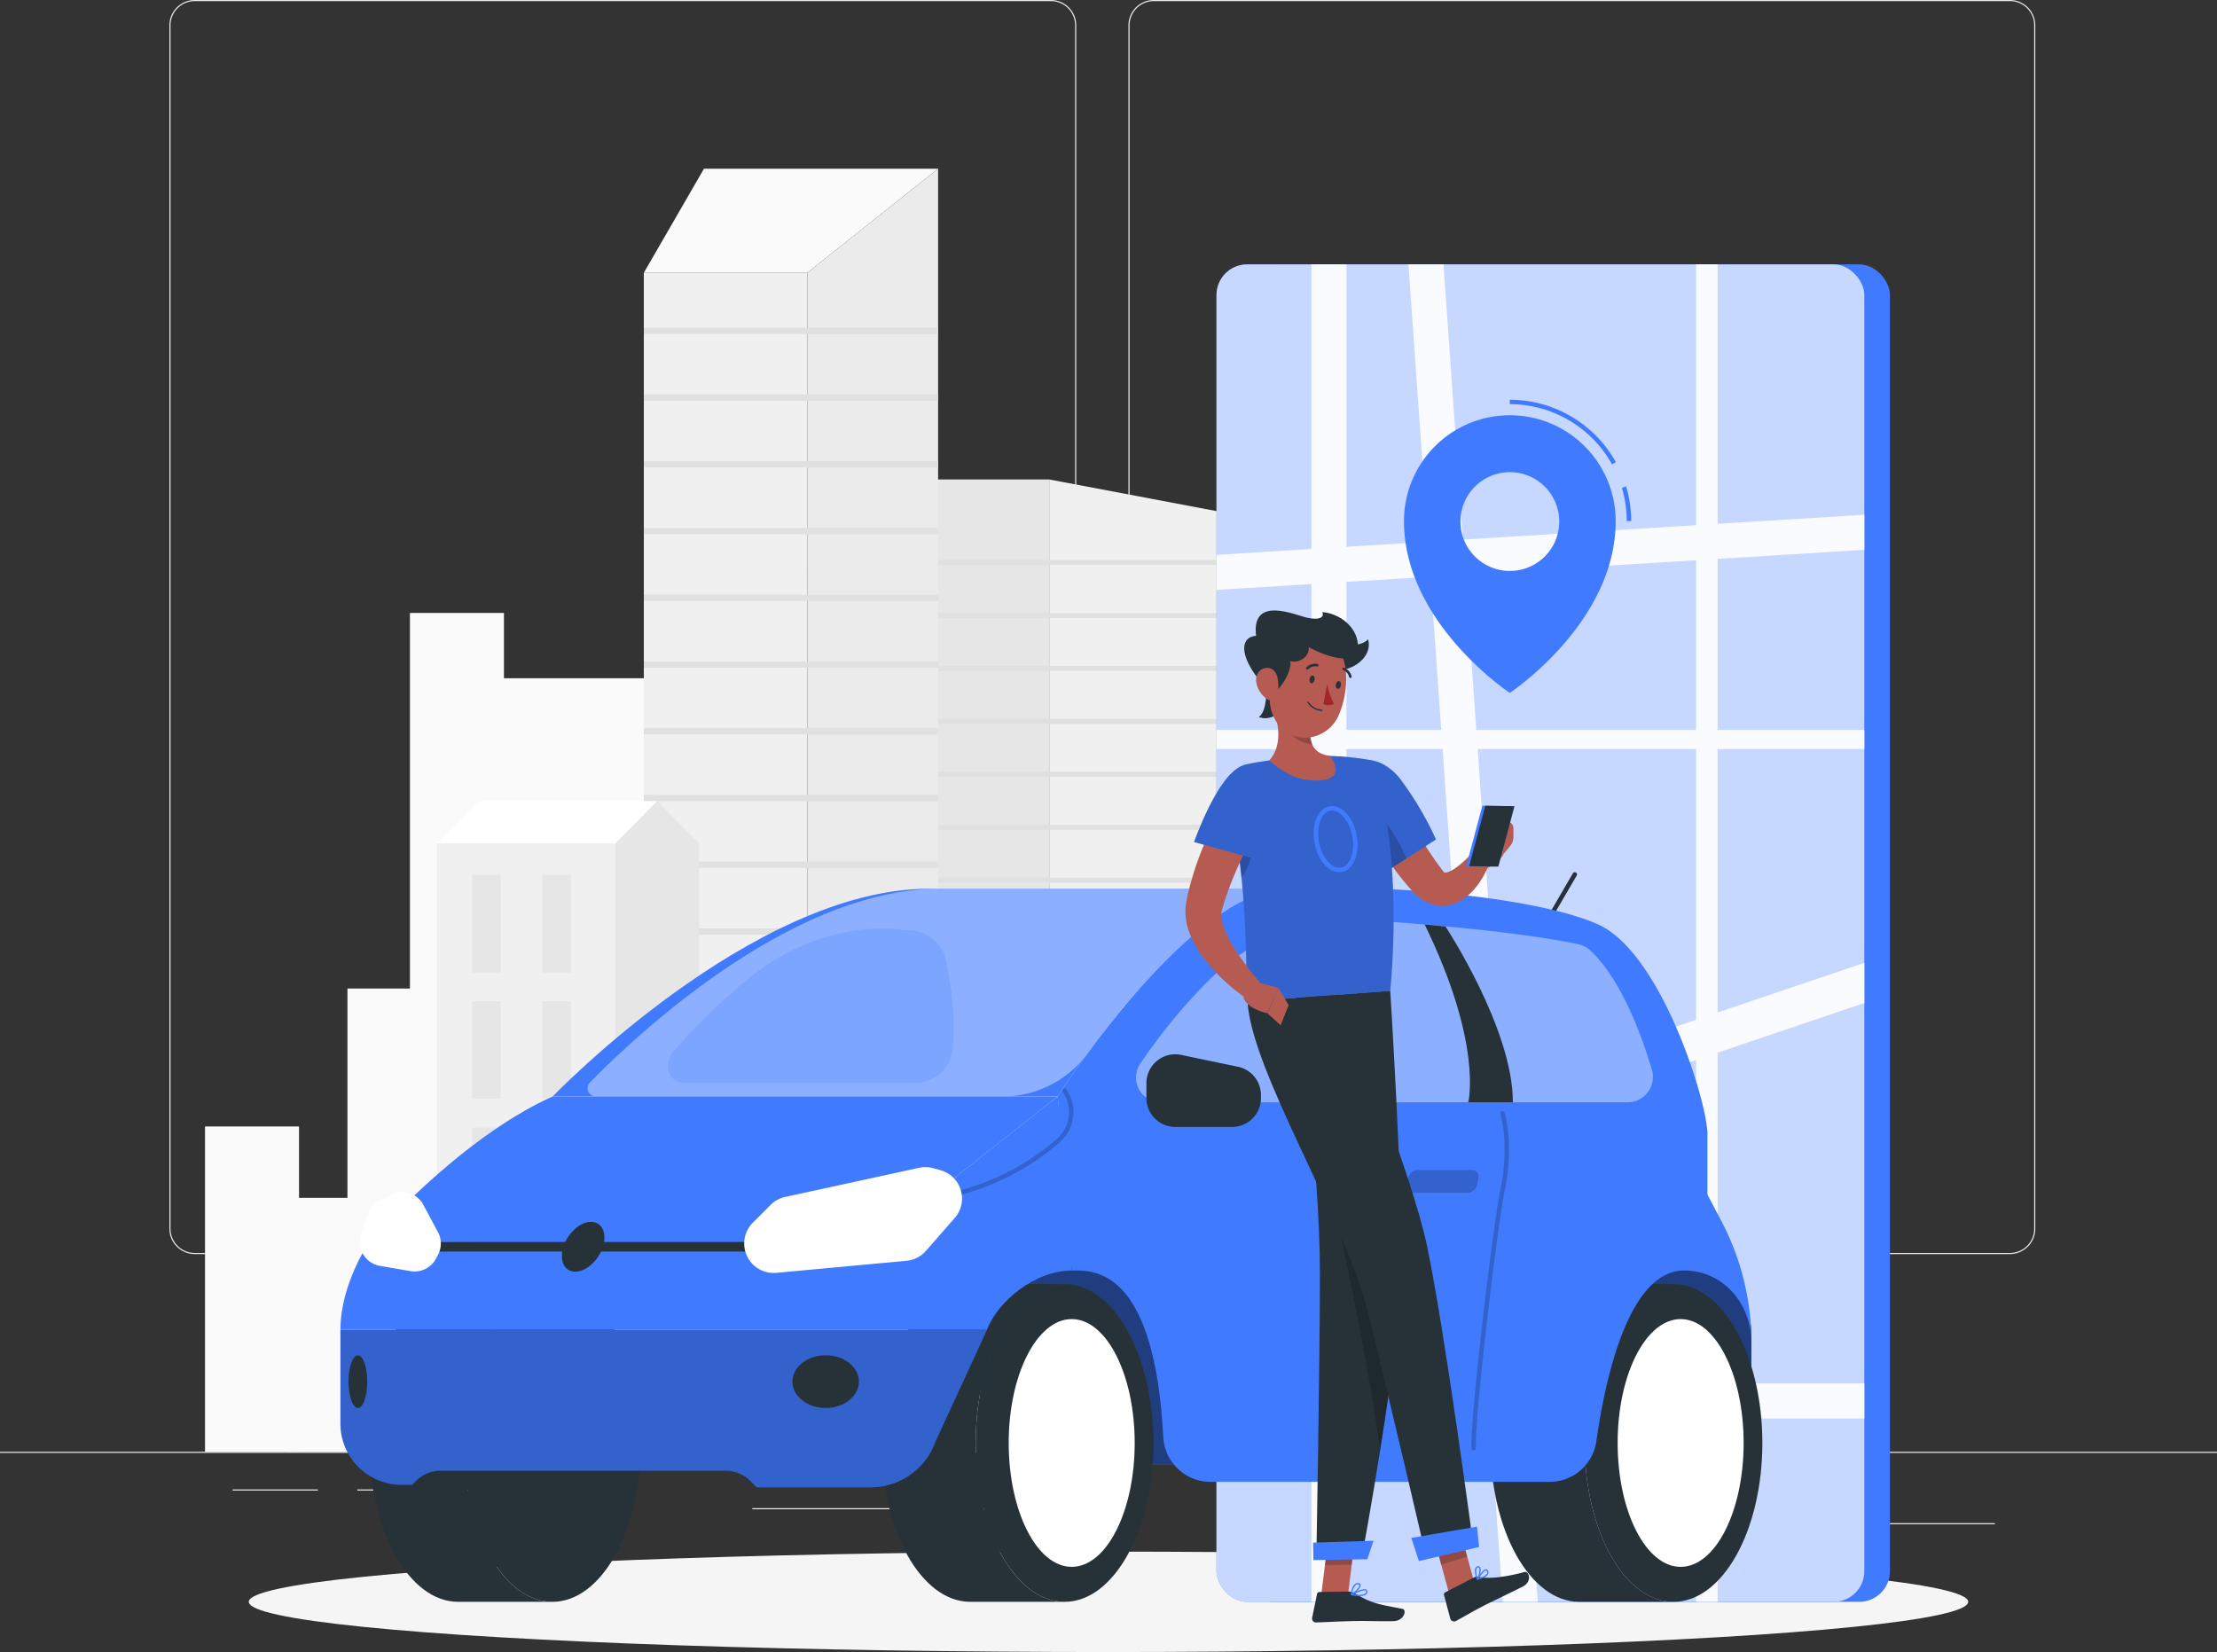 <svg xmlns="http://www.w3.org/2000/svg" width="671.618" height="500.5" viewBox="0 0 671.618 500.5"><rect x="0" y="0" width="671.618" height="500.5" fill="#333333" stroke="none"/><defs><style>.a{fill:#ebebeb;}.b{fill:#fafafa;}.c{fill:#f0f0f0;}.d{fill:#f5f5f5;}.e,.g{fill:#e0e0e0;}.e,.l{opacity:0.5;}.f{fill:#e6e6e6;}.h,.j,.o{fill:#fff;}.i,.p{fill:#407bff;}.j{opacity:0.7;}.k{opacity:0.9;}.m{fill:#263238;}.n,.p,.r{opacity:0.2;}.o{opacity:0.4;}.q{fill:#b55b52;}.s{fill:#a02724;}</style></defs><g transform="translate(640 -142.953)"><g transform="translate(-640 142.953)"><rect class="a" width="671.618" height="0.335" transform="translate(0 439.835)"/><path class="a" d="M305.251,434.883H45.875a7.676,7.676,0,0,1-7.668-7.667V62.619a7.676,7.676,0,0,1,7.668-7.666h259.38a7.675,7.675,0,0,1,7.666,7.666v364.6a7.676,7.676,0,0,1-7.67,7.668ZM45.875,55.293a7.338,7.338,0,0,0-7.331,7.33V427.215a7.339,7.339,0,0,0,7.331,7.331h259.38a7.338,7.338,0,0,0,7.329-7.331V62.619a7.338,7.338,0,0,0-7.33-7.33Z" transform="translate(13.114 -54.953)"/><path class="a" d="M521.547,434.883H262.167a7.675,7.675,0,0,1-7.666-7.667V62.619a7.674,7.674,0,0,1,7.666-7.666h259.38a7.675,7.675,0,0,1,7.669,7.666v364.6a7.676,7.676,0,0,1-7.669,7.668ZM262.171,55.293a7.338,7.338,0,0,0-7.33,7.33V427.215a7.338,7.338,0,0,0,7.33,7.331h259.38a7.34,7.34,0,0,0,7.332-7.331V62.619a7.34,7.34,0,0,0-7.332-7.33Z" transform="translate(87.354 -54.953)"/><g transform="translate(70.465 448.983)"><rect class="a" width="34.921" height="0.335" transform="translate(498.938 12.474)"/><rect class="a" width="60.481" height="0.335" transform="translate(347.281 16.119)"/><rect class="a" width="81.658" height="0.335" transform="translate(415.935)"/><rect class="a" width="25.836" height="0.335" transform="translate(0 2.256)"/><rect class="a" width="74.27" height="0.335" transform="translate(37.796 2.256)"/><rect class="a" width="100.027" height="0.335" transform="translate(157.437 7.929)"/></g><g transform="translate(62.109 51.106)"><g transform="translate(0 134.596)"><rect class="b" width="28.479" height="98.56" transform="translate(0 155.574)"/><rect class="b" width="28.479" height="76.94" transform="translate(24.939 177.194)"/><rect class="b" width="28.479" height="140.346" transform="translate(43.149 113.788)"/><rect class="b" width="28.479" height="254.134" transform="translate(62.076)"/><rect class="b" width="76.421" height="234.352" transform="translate(84.574 19.781)"/></g><g transform="translate(387.167 214.795)"><rect class="b" width="32.538" height="67.457" transform="translate(103.461 173.935) rotate(180)"/><rect class="b" width="32.538" height="52.66" transform="translate(74.967 173.934) rotate(180)"/><rect class="b" width="32.538" height="96.055" transform="translate(54.161 173.935) rotate(180)"/><rect class="b" width="32.538" height="173.934" transform="translate(32.538 173.934) rotate(180)"/></g><g transform="translate(70.261)"><g transform="translate(234.557 176.25)"><rect class="c" width="99.845" height="212.48"/><g transform="translate(18.195 8.905)"><rect class="d" width="4.754" height="25.858" transform="translate(67.387)"/><rect class="d" width="4.754" height="25.858" transform="translate(67.387 40.436)"/><rect class="d" width="4.754" height="25.858" transform="translate(67.387 80.872)"/><rect class="d" width="4.754" height="25.858" transform="translate(67.387 121.307)"/><rect class="d" width="4.754" height="25.858" transform="translate(67.387 161.743)"/><rect class="d" width="4.754" height="25.858" transform="translate(50.54)"/><rect class="d" width="4.754" height="25.858" transform="translate(50.54 40.436)"/><rect class="d" width="4.754" height="25.858" transform="translate(50.54 80.872)"/><rect class="d" width="4.754" height="25.858" transform="translate(50.54 121.307)"/><rect class="d" width="4.754" height="25.858" transform="translate(50.54 161.743)"/><rect class="d" width="4.754" height="25.858" transform="translate(33.694)"/><rect class="d" width="4.754" height="25.858" transform="translate(33.694 40.436)"/><rect class="d" width="4.754" height="25.858" transform="translate(33.694 80.872)"/><rect class="d" width="4.754" height="25.858" transform="translate(33.694 121.307)"/><rect class="d" width="4.754" height="25.858" transform="translate(33.694 161.743)"/><rect class="d" width="4.754" height="25.858" transform="translate(16.846)"/><rect class="d" width="4.754" height="25.858" transform="translate(16.846 40.436)"/><rect class="d" width="4.754" height="25.858" transform="translate(16.846 80.872)"/><rect class="d" width="4.754" height="25.858" transform="translate(16.846 121.307)"/><rect class="d" width="4.754" height="25.858" transform="translate(16.846 161.743)"/><rect class="d" width="4.754" height="25.858"/><rect class="d" width="4.754" height="25.858" transform="translate(0 40.436)"/><rect class="d" width="4.754" height="25.858" transform="translate(0 80.872)"/><rect class="d" width="4.754" height="25.858" transform="translate(0 121.307)"/><rect class="d" width="4.754" height="25.858" transform="translate(0 161.743)"/></g><path class="e" d="M273.168,224.213H293.74l8.945,212.48H273.168Z" transform="translate(-273.168 -224.213)"/></g><g transform="translate(138.107 94.148)"><path class="c" d="M236.628,163.09l59.211,11.2V457.672H236.628Z" transform="translate(-189.258 -163.09)"/><rect class="f" width="47.369" height="294.582"/><rect class="g" width="106.581" height="1.509" transform="translate(106.581 25.917) rotate(180)"/><rect class="g" width="106.581" height="1.509" transform="translate(106.581 41.957) rotate(180)"/><rect class="g" width="106.581" height="1.509" transform="translate(106.581 57.997) rotate(180)"/><rect class="g" width="106.581" height="1.509" transform="translate(106.581 74.037) rotate(180)"/><rect class="g" width="106.581" height="1.509" transform="translate(106.581 90.077) rotate(180)"/><rect class="g" width="106.581" height="1.509" transform="translate(106.581 106.116) rotate(180)"/><rect class="g" width="106.581" height="1.509" transform="translate(106.581 122.157) rotate(180)"/><rect class="g" width="106.581" height="1.509" transform="translate(106.581 138.196) rotate(180)"/><rect class="g" width="106.581" height="1.509" transform="translate(106.581 154.237) rotate(180)"/><rect class="g" width="106.581" height="1.509" transform="translate(106.581 170.276) rotate(180)"/><rect class="g" width="106.581" height="1.509" transform="translate(106.581 186.316) rotate(180)"/><rect class="g" width="106.581" height="1.509" transform="translate(106.581 202.356) rotate(180)"/><rect class="g" width="106.581" height="1.509" transform="translate(106.581 218.395) rotate(180)"/><rect class="g" width="106.581" height="1.509" transform="translate(106.581 234.436) rotate(180)"/><rect class="g" width="106.581" height="1.509" transform="translate(106.581 250.475) rotate(180)"/><rect class="g" width="106.581" height="1.509" transform="translate(106.581 266.516) rotate(180)"/><rect class="g" width="106.581" height="1.509" transform="translate(106.581 282.555) rotate(180)"/></g><g transform="translate(62.668)"><rect class="c" width="49.526" height="357.189" transform="translate(0.003 31.541)"/><path class="b" d="M194.729,124.541H145.2L163.429,93h70.922Z" transform="translate(-145.2 -93)"/><path class="a" d="M182.074,124.541,221.7,93V481.727H182.078Z" transform="translate(-132.545 -93)"/><rect class="g" width="89.147" height="1.901" transform="translate(0.003 48.183)"/><rect class="g" width="89.147" height="1.901" transform="translate(0.003 68.401)"/><rect class="g" width="89.147" height="1.902" transform="translate(0.003 88.619)"/><rect class="g" width="89.147" height="1.902" transform="translate(0.003 108.837)"/><rect class="g" width="89.147" height="1.902" transform="translate(0.003 129.055)"/><rect class="g" width="89.147" height="1.902" transform="translate(0.003 149.273)"/><rect class="g" width="89.147" height="1.902" transform="translate(0.003 169.491)"/><rect class="g" width="89.147" height="1.902" transform="translate(0.003 189.709)"/><rect class="g" width="89.147" height="1.901" transform="translate(0.003 209.926)"/><rect class="g" width="89.147" height="1.901" transform="translate(0.003 230.144)"/><rect class="g" width="89.147" height="1.901" transform="translate(0.003 250.361)"/><rect class="g" width="89.147" height="1.902" transform="translate(0.003 270.579)"/><rect class="g" width="89.147" height="1.902" transform="translate(0.003 290.797)"/><rect class="g" width="89.147" height="1.902" transform="translate(0.003 311.015)"/><rect class="g" width="89.147" height="1.902" transform="translate(0.003 331.233)"/><rect class="g" width="89.147" height="1.902" transform="translate(0.003 351.451)"/><rect class="g" width="89.147" height="1.902" transform="translate(0.003 371.669)"/></g><g transform="translate(0 191.61)"><rect class="c" width="54.063" height="184.347" transform="translate(0 12.772)"/><rect class="f" width="8.677" height="29.587" transform="translate(10.642 22.302)"/><rect class="f" width="8.677" height="29.587" transform="translate(31.927 22.302)"/><rect class="f" width="8.677" height="29.587" transform="translate(10.642 60.618)"/><rect class="f" width="8.677" height="29.587" transform="translate(31.927 60.618)"/><rect class="f" width="8.677" height="29.587" transform="translate(10.642 98.933)"/><rect class="f" width="8.677" height="29.587" transform="translate(31.927 98.933)"/><rect class="f" width="8.677" height="29.587" transform="translate(10.642 137.249)"/><rect class="f" width="8.677" height="29.587" transform="translate(31.927 137.249)"/><path class="h" d="M152.609,248.42H98.546l12.682-12.772h54.063Z" transform="translate(-98.546 -235.648)"/><path class="f" d="M138.795,248.42l12.682-12.772,12.682,12.772V432.768H138.795Z" transform="translate(-84.731 -235.648)"/></g></g></g></g><g transform="translate(-564.63 613.034)"><ellipse class="d" cx="260.438" cy="15.21" rx="260.438" ry="15.21" transform="translate(0 0)"/></g><g transform="translate(-271.48 223.051)"><rect class="i" width="196.261" height="405.193" rx="9.289" transform="translate(7.756)"/><rect class="i" width="196.261" height="405.193" rx="9.289"/><rect class="j" width="196.261" height="405.193" rx="9.289"/><g class="k"><rect class="h" width="10.622" height="405.193" transform="translate(28.761)"/><rect class="h" width="6.515" height="405.193" transform="translate(145.295)"/><path class="h" d="M274.353,183.211v10.622l196.261-12.16V171.047Z" transform="translate(-274.353 -95.203)"/><rect class="h" width="10.622" height="196.261" transform="translate(0 349.636) rotate(-90)"/><rect class="h" width="5.787" height="196.261" transform="translate(0 146.829) rotate(-90)"/><path class="h" d="M274.353,338.531v12.16l196.261-66.409v-12.16Z" transform="translate(-274.353 -60.511)"/><path class="h" d="M328.273,114.583H317.651L346.2,519.776h10.622Z" transform="translate(-259.492 -114.583)"/></g></g><g transform="translate(-536.872 407.212)"><g transform="translate(0 0)"><g transform="translate(193.793 106.633)"><path class="i" d="M454.7,403.905H221.049V331.071H427.013l19.216,15.621a22.928,22.928,0,0,1,8.469,17.794Z" transform="translate(-221.049 -331.071)"/><path class="l" d="M454.7,403.905H221.049V331.071H427.013l19.216,15.621a22.928,22.928,0,0,1,8.469,17.794Z" transform="translate(-221.049 -331.071)"/></g><g transform="translate(163.892 124.768)"><path class="m" d="M227.346,392.7c0-26.584,12.053-48.133,26.92-48.133H225.709c-14.867,0-26.92,21.55-26.92,48.133s12.053,48.132,26.92,48.132h28.557C239.4,440.837,227.346,419.287,227.346,392.7Z" transform="translate(-198.789 -344.572)"/><ellipse class="m" cx="26.92" cy="48.133" rx="26.92" ry="48.133" transform="translate(28.557 0)"/><ellipse class="h" cx="19.085" cy="37.533" rx="19.085" ry="37.533" transform="translate(38.557 10.599)"/></g><g transform="translate(8.731 124.768)"><path class="m" d="M111.836,392.7c0-26.584,12.053-48.133,26.92-48.133H110.2c-14.867,0-26.92,21.55-26.92,48.133s12.053,48.132,26.92,48.132h28.557C123.886,440.837,111.836,419.287,111.836,392.7Z" transform="translate(-83.276 -344.572)"/><ellipse class="m" cx="26.92" cy="48.133" rx="26.92" ry="48.133" transform="translate(28.557 0)"/></g><g transform="translate(348.364 124.768)"><path class="m" d="M364.68,392.7c0-26.584,12.051-48.133,26.919-48.133H363.043c-14.868,0-26.92,21.55-26.92,48.133s12.051,48.132,26.92,48.132H391.6C376.731,440.837,364.68,419.287,364.68,392.7Z" transform="translate(-336.123 -344.572)"/><ellipse class="m" cx="26.92" cy="48.133" rx="26.92" ry="48.133" transform="translate(28.556 0)"/><ellipse class="h" cx="19.085" cy="37.533" rx="19.085" ry="37.533" transform="translate(38.556 10.599)"/></g><g transform="translate(0 138.572)"><path class="i" d="M237.413,402.609H202.884l-1.928-1.929a10.613,10.613,0,0,0-7.5-3.109H107.142a10.614,10.614,0,0,0-7.5,3.109l-1.177,1.177H95.315a18.54,18.54,0,0,1-18.539-18.538v-28.47H272.659l-15.607,33.882A20.834,20.834,0,0,1,237.413,402.609Z" transform="translate(-76.776 -354.849)"/><path class="n" d="M237.413,402.609H202.884l-1.928-1.929a10.613,10.613,0,0,0-7.5-3.109H107.142a10.614,10.614,0,0,0-7.5,3.109l-1.177,1.177H95.315a18.54,18.54,0,0,1-18.539-18.538v-28.47H272.659l-15.607,33.882A20.834,20.834,0,0,1,237.413,402.609Z" transform="translate(-76.776 -354.849)"/></g><path class="m" d="M348.332,269.145a.66.66,0,0,1-.338-.088.67.67,0,0,1-.24-.918l9.4-16.119a.671.671,0,1,1,1.159.677l-9.4,16.119A.672.672,0,0,1,348.332,269.145Z" transform="translate(16.201 -251.688)"/><path class="i" d="M435.38,348.139v-18.32c0-9.627-14-55.073-33.249-63.579s-65.819-12.315-95.146-10.746S238.536,318.4,238.536,318.4l4.255,52.759c5.958,0,24.95-1.792,27.736,50.405a14.354,14.354,0,0,0,14.311,13.62h102.7a14.317,14.317,0,0,0,14.187-12.311c2.634-18.6,9.7-51.724,26.6-51.724,11.866,0,20.373,10.157,20.373,21.8h0a78.916,78.916,0,0,0-9.062-36.715Z" transform="translate(-21.255 -250.497)"/><g transform="translate(64.32 4.996)"><path class="i" d="M238.612,255.4c-53.431,0-113.951,62.907-113.951,62.907H277.62s39.128-61.341,68.449-62.907Z" transform="translate(-124.661 -255.405)"/><path class="o" d="M239.195,255.4c-45.012,0-92.2,44.636-105.966,58.71a2.469,2.469,0,0,0,1.765,4.2H258.38a31.577,31.577,0,0,0,25.471-12.864c13.263-18.078,38.833-48.934,59.525-50.043Z" transform="translate(-121.965 -255.405)"/></g><path class="i" d="M294.055,302.238l-56.508,44.587-152.041-.484s-8.728,12.687-8.728,26.567h195.88C275.867,364.4,287.117,355,298.31,355,298.31,339.177,294.055,302.238,294.055,302.238Z" transform="translate(-76.776 -234.335)"/><path class="n" d="M211.174,334.3a.672.672,0,0,1-.1-1.336,74.447,74.447,0,0,0,36.667-17.057,10.834,10.834,0,0,0,1.95-14.426.671.671,0,0,1,1.107-.759,12.173,12.173,0,0,1-2.187,16.211,75.8,75.8,0,0,1-37.335,17.357.879.879,0,0,1-.1.01Z" transform="translate(-30.876 -234.954)"/><path class="i" d="M83.276,346.341s26.709-31.118,55.589-44.1H291.824l-56.508,44.587Z" transform="translate(-74.545 -234.335)"/><rect class="m" width="100.294" height="2.911" transform="translate(26.71 112.007)"/><path class="h" d="M170.449,335.033l5.394-5.394a8.924,8.924,0,0,1,4.413-2.408l40.586-8.84a8.93,8.93,0,0,1,4.315.129l2.168.61a8.924,8.924,0,0,1,4.3,14.459l-8.728,9.971a8.924,8.924,0,0,1-5.884,3.008l-39.422,3.652a8.924,8.924,0,0,1-7.117-2.561h0a8.924,8.924,0,0,1-.023-12.627Z" transform="translate(-45.521 -228.86)"/><path class="h" d="M104.825,335.96l-4.457-8.311a7.327,7.327,0,0,0-2.694-2.82h0a7.328,7.328,0,0,0-7.169-.206l-3.371,1.765a7.327,7.327,0,0,0-3.535,4.135l-2.064,6.08a7.327,7.327,0,0,0,5.688,9.574l9.278,1.6a7.327,7.327,0,0,0,7.7-3.746l.615-1.143a7.325,7.325,0,0,0,.012-6.93Z" transform="translate(-75.277 -226.938)"/><path class="o" d="M263.711,317.7H405.12a7.685,7.685,0,0,0,7.355-9.9c-3.217-10.755-9.414-27.547-18.683-36.119a7.747,7.747,0,0,0-3.67-1.878c-16.671-3.53-43.467-5.884-63.35-7.257a62.512,62.512,0,0,0-48.894,18.588,171.553,171.553,0,0,0-20.4,24.893,7.5,7.5,0,0,0,6.23,11.678Z" transform="translate(-15.189 -248.007)"/><path class="m" d="M198.864,368.611c0,4.413-4.511,7.985-10.074,7.985s-10.074-3.575-10.074-7.985,4.511-7.984,10.074-7.984S198.864,364.2,198.864,368.611Z" transform="translate(-41.787 -214.293)"/><path class="m" d="M135.547,330.532c3.306,0,4.919,3.382,3.6,7.551s-5.063,7.551-8.369,7.551-4.919-3.381-3.6-7.551S132.241,330.532,135.547,330.532Z" transform="translate(-59.633 -224.623)"/><path class="m" d="M84.276,368.611c0,4.413-1.269,7.985-2.836,7.985s-2.836-3.575-2.836-7.985,1.269-7.984,2.836-7.984S84.276,364.2,84.276,368.611Z" transform="translate(-76.148 -214.293)"/><path class="m" d="M258.549,306.011v-4.527a8.74,8.74,0,0,1,10.524-8.556l17.22,3.59a8.74,8.74,0,0,1,6.957,8.556v.936a8.74,8.74,0,0,1-8.74,8.741h-17.22a8.74,8.74,0,0,1-8.74-8.74Z" transform="translate(-14.385 -237.594)"/><path class="m" d="M327.613,264.059s-2.3-.229-6.306-.588c17.713,36.284,13.2,53.858,13.2,53.858h13.506C348.149,295.245,327.613,264.059,327.613,264.059Z" transform="translate(7.156 -247.639)"/><path class="p" d="M236.883,300.782A11.523,11.523,0,0,1,225.415,311.2H155.807c-5.08,0-6.919-5.66-3.245-9.888a197.292,197.292,0,0,1,21.574-21.059c13.106-11.036,29.387-16.776,44.6-15.719,1.853.13,3.781.27,5.759.422a11.535,11.535,0,0,1,10.389,9.094C237.388,285.747,237.486,294.634,236.883,300.782Z" transform="translate(-51.426 -247.32)"/><path class="n" d="M332.5,408.328a.671.671,0,0,1-.672-.672c0-13.592,6.928-69.641,8.747-78.048,1.765-8.153,1.765-17.25.012-23.175a.672.672,0,1,1,1.289-.38c1.813,6.122,1.819,15.48.011,23.838-1.809,8.378-8.715,64.224-8.715,77.765a.67.67,0,0,1-.672.672Z" transform="translate(10.766 -233.19)"/><path class="n" d="M335.717,325.714H319.341a2.029,2.029,0,0,1-2.043-2.481l.337-1.9a3.1,3.1,0,0,1,2.918-2.481H336.93a2.029,2.029,0,0,1,2.043,2.481l-.337,1.9A3.1,3.1,0,0,1,335.717,325.714Z" transform="translate(5.765 -228.633)"/></g></g><g transform="translate(-214.685 264.055)"><path class="i" d="M377.274,181.874h-1.344a35.3,35.3,0,0,0-1.471-10.1l1.289-.382a36.663,36.663,0,0,1,1.526,10.478ZM371.481,164.7A35.5,35.5,0,0,0,340.5,146.453V145.11a36.845,36.845,0,0,1,32.153,18.937Z" transform="translate(-308.443 -145.11)"/><path class="i" d="M348.7,148.611a32.061,32.061,0,0,0-32.06,32.055c0,30.882,32.06,52.064,32.06,52.064s32.073-21.182,32.073-52.063A32.067,32.067,0,0,0,348.7,148.611Zm0,47.169a14.965,14.965,0,1,1,14.978-14.965A14.965,14.965,0,0,1,348.7,195.78Z" transform="translate(-316.635 -143.909)"/></g><g transform="translate(-280.899 327.903)"><g transform="translate(0 0)"><path class="q" d="M297.974,419.554l8.109-.127,2.339-18.8-8.109.128Z" transform="translate(-256.826 -121.258)"/><path class="q" d="M328.047,419.446l7.878-2.414-4.888-17.821-7.878,2.414Z" transform="translate(-248.182 -121.743)"/><path class="m" d="M334.819,411.14l-8.782,4.534a.707.707,0,0,0-.36.809l1.885,7.139a1.192,1.192,0,0,0,1.715.736c2.8-1.507,4.778-2.736,8.335-4.574,2.19-1.13,8.91-4.315,11.933-5.87,2.958-1.527,1.877-4.755.5-4.387-6.178,1.65-11.224,2.135-13.827,1.454a1.966,1.966,0,0,0-1.4.159Z" transform="translate(-247.324 -118.211)"/><path class="m" d="M306.957,413.924l-8.852.138a.706.706,0,0,0-.681.566l-1.489,7.229a1.177,1.177,0,0,0,1.189,1.424c3.192-.1,7.8-.364,11.817-.428,4.693-.073,6.055.12,11.559.033,3.327-.052,4.2-3.432,2.8-3.714-6.363-1.289-8.848-1.355-14.381-4.649a3.756,3.756,0,0,0-1.962-.6Z" transform="translate(-257.534 -116.693)"/><path class="q" d="M316.149,231.054c1.839,3.688,3.916,7.6,6,11.317,2.107,3.737,4.287,7.424,6.641,10.911.6.851,1.167,1.751,1.788,2.578l1.508,2.064a8.637,8.637,0,0,1,.537.693c.044.088.083.221.472.247.773.055,2.393-.755,3.837-1.879.737-.568,1.485-1.21,2.228-1.89.723-.669,1.471-1.476,2.111-2.118l5.3,2.987a27.462,27.462,0,0,1-1.591,3.458,23.953,23.953,0,0,1-2.059,3.244,19.515,19.515,0,0,1-2.826,3.066,13.108,13.108,0,0,1-4.257,2.542,10.6,10.6,0,0,1-6.128.334,12.18,12.18,0,0,1-5.133-2.746,12.474,12.474,0,0,1-.918-.871l-.436-.443-.309-.349-1.177-1.351c-.8-.9-1.516-1.827-2.271-2.746a117.9,117.9,0,0,1-7.926-11.548c-1.184-1.991-2.354-3.985-3.421-6.037-1.087-2.07-2.124-4.048-3.123-6.3Z" transform="translate(-254.414 -179.459)"/><g transform="translate(46.982 45.289)"><g transform="translate(0 0)"><path class="i" d="M302.531,232.716c-2.192,7.435,13.2,27.712,13.2,27.712l15.516-9.983A98.948,98.948,0,0,0,320.5,232.212C314.139,224.11,304.929,224.554,302.531,232.716Z" transform="translate(-302.317 -226.36)"/></g><g class="r" transform="translate(0 0)"><path d="M302.531,232.716c-2.192,7.435,13.2,27.712,13.2,27.712l15.516-9.983A98.948,98.948,0,0,0,320.5,232.212C314.139,224.11,304.929,224.554,302.531,232.716Z" transform="translate(-302.317 -226.36)"/></g></g><path class="n" d="M311.089,237.629c3.191,1.363,7.887,9.049,10.332,14.746l-6.586,4.231a123.888,123.888,0,0,1-9.9-15.513C307.019,238.812,309.4,236.911,311.089,237.629Z" transform="translate(-254.436 -177.256)"/><path class="q" d="M331.322,250.784l5.616-9.082,4.893,7.825a9.617,9.617,0,0,1-5.406,4.413Z" transform="translate(-245.38 -175.805)"/><path class="q" d="M343.328,242.3l-.021,2.809a3.837,3.837,0,0,1-.861,2.4l-2.05,2.52-4.893-7.825,5.06-1.849a2.059,2.059,0,0,1,2.764,1.947Z" transform="translate(-243.945 -176.31)"/><path class="i" d="M339.513,255.125l-8.839-.135,4.89-18.308,8.839.135Z" transform="translate(-245.602 -177.528)"/><path class="m" d="M340.179,255.125l-8.839-.135,4.89-18.308,8.839.135Z" transform="translate(-245.374 -177.528)"/><path class="n" d="M308.131,400.626l-1.2,9.693-8.113.127,1.2-9.694Z" transform="translate(-256.537 -121.256)"/><path class="n" d="M323.159,401.628l7.881-2.415,2.515,9.187-7.881,2.415Z" transform="translate(-248.182 -121.742)"/><g transform="translate(12.726 44.082)"><g transform="translate(0 0)"><path class="i" d="M277.005,236.959c6.616,28.509,5.176,56.773,5.9,62.873,6.342-.461,30.225-2.242,43.246-3.213,4.146-46.33-5.681-69.849-5.681-69.849s-2.78-.54-6.561-.929c-1.187-.121-2.465-.228-3.8-.294-.734-.044-1.483-.067-2.241-.083a160.81,160.81,0,0,0-18.385,1.373c-1.151.144-2.325.317-3.461.5-1.053.18-2.086.371-3.059.566l-.131.025a7.5,7.5,0,0,0-5.833,9.029Z" transform="translate(-276.816 -225.464)"/></g><g class="r" transform="translate(0 0)"><path d="M277.005,236.959c6.616,28.509,5.176,56.773,5.9,62.873,6.342-.461,30.225-2.242,43.246-3.213,4.146-46.33-5.681-69.849-5.681-69.849s-2.78-.54-6.561-.929c-1.187-.121-2.465-.228-3.8-.294-.734-.044-1.483-.067-2.241-.083a160.81,160.81,0,0,0-18.385,1.373c-1.151.144-2.325.317-3.461.5-1.053.18-2.086.371-3.059.566l-.131.025a7.5,7.5,0,0,0-5.833,9.029Z" transform="translate(-276.816 -225.464)"/></g></g><path class="n" d="M283.714,238.481l-4.961,6.383a1.26,1.26,0,0,1,.028.233c.686,4.326,1.229,8.567,1.631,12.642C285.15,251.869,284.446,241.271,283.714,238.481Z" transform="translate(-263.423 -176.91)"/><path class="q" d="M288.4,217.585c1.035,4.356.973,9.192-2.15,12.65,3.452,2.955,7.929,6.335,14.97,6.058s5.455-5.014,3.411-7.425c-6.016-.973-6.026-4.879-6.073-9.17a2.078,2.078,0,0,0-1.444-1.955l-6.6-2.119a1.652,1.652,0,0,0-2.11,1.961Z" transform="translate(-260.85 -184.785)"/><path class="i" d="M304.013,256.785c-3.621,0-6.968-4.352-7.624-9.915-.4-3.432.342-6.591,2-8.457a4.552,4.552,0,0,1,3.437-1.645h.011c3.622,0,6.97,4.352,7.625,9.914.4,3.432-.342,6.594-2,8.457a4.542,4.542,0,0,1-3.437,1.646Zm-2.179-18.673h-.008a3.2,3.2,0,0,0-2.435,1.192c-1.384,1.559-2.021,4.4-1.667,7.408.559,4.734,3.437,8.728,6.29,8.728h.008a3.2,3.2,0,0,0,2.435-1.192c1.385-1.559,2.023-4.4,1.667-7.408h0C307.569,242.106,304.689,238.111,301.834,238.111Z" transform="translate(-257.406 -177.498)"/><path class="n" d="M297.114,218.814l-6.645.857c.152.294.331.581.511.856,1.257,2.017,4.062,3.345,6.909,3.825A14.067,14.067,0,0,1,297.114,218.814Z" transform="translate(-259.402 -183.661)"/><path class="m" d="M301.836,208.291c3.7.625,10.608-3.578,8.994-9.162-2.071,2.59-8.994,1.726-8.994,1.726Z" transform="translate(-255.5 -190.417)"/><path class="m" d="M293.57,210.516c.4,3.726-4.2,10.375-9.681,8.434,2.71-1.915,2.255-8.876,2.255-8.876Z" transform="translate(-261.66 -186.66)"/><path class="q" d="M287.311,207.479c-.992,7.984-1.98,12.607,1.249,17.4,4.856,7.218,15.276,5.425,18.632-2.1,3.022-6.775,4.137-18.694-3-23.281a10.973,10.973,0,0,0-16.881,7.977Z" transform="translate(-260.815 -190.907)"/><path class="m" d="M288.186,217.243c1.949,2.053,7.306-6.332,6.328-9.326,2.015.875,5.884-.806,5.642-4.144,6.034,3.223,14.768,5.78,14.906-.058s-5.374-10.132-10.775-10.591c.643,1.727-1.061,2.475-4.562,1.727S282.7,187.9,284.2,200.32C279.178,200.652,278.509,207.055,288.186,217.243Z" transform="translate(-262.786 -192.644)"/><path class="q" d="M283.317,209.756a7.649,7.649,0,0,0,2.961,5.035c2.157,1.6,3.488-.1,3.692-2.629.184-2.279-.018-5.856-2.562-6.459C284.9,205.11,283,207.3,283.317,209.756Z" transform="translate(-261.868 -188.195)"/><path class="m" d="M292.379,280.55l28.428-2.114s3.673,58.337,3.4,83.076c-.284,25.725-12.053,88.827-12.053,88.827l-13.729.21s1.079-61.2,1.079-86.464c0-34.028-7.128-83.534-7.128-83.534" transform="translate(-258.746 -163.197)"/><path class="n" d="M300.559,325.149c.374,1.686,10.943,48.98,14.355,76.6,1.824-11.482,3.69-24.358,4.947-35.729Z" transform="translate(-255.938 -147.163)"/><path class="m" d="M309.249,279.285s21.629,53.011,26.513,76.257c5.348,25.456,13.895,89.836,13.895,89.836l-14.667,2.3s-11.12-48.129-17.331-72.72c-7.073-28.01-35.085-72.385-36.307-93.59Z" transform="translate(-262.531 -162.905)"/><path class="i" d="M338.83,405.443l-18.24,4.27-2.3-7.018,19.907-3.417Z" transform="translate(-249.852 -121.719)"/><path class="i" d="M312.587,408.06l-16.356.256-.082-5.285,18.279-.565Z" transform="translate(-257.453 -120.625)"/><path class="m" d="M295.353,208.344c-.121.642.123,1.228.542,1.305s.858-.379.981-1.021-.124-1.228-.542-1.307S295.473,207.7,295.353,208.344Z" transform="translate(-257.736 -187.608)"/><path class="m" d="M301.278,209.6c-.121.643.123,1.228.542,1.305s.858-.379.981-1.021-.123-1.228-.542-1.305S301.4,208.957,301.278,209.6Z" transform="translate(-255.703 -187.177)"/><path class="s" d="M299.607,209.22a23.455,23.455,0,0,0,2.042,6.073,3.772,3.772,0,0,1-3.178,0Z" transform="translate(-256.655 -186.954)"/><path class="m" d="M298.353,215.913a5.393,5.393,0,0,1-3.488-2.464.2.2,0,0,1,.34-.18,5.189,5.189,0,0,0,4.026,2.394.192.192,0,0,1-.034.383A6.279,6.279,0,0,1,298.353,215.913Z" transform="translate(-257.901 -185.6)"/><path class="m" d="M294.823,206.366a.377.377,0,0,1-.163-.106.383.383,0,0,1,.026-.542,3.807,3.807,0,0,1,3.364-.981.383.383,0,0,1-.191.742h0a3.049,3.049,0,0,0-2.657.807.38.38,0,0,1-.379.079Z" transform="translate(-257.997 -188.517)"/><path class="m" d="M305.054,208.645a.381.381,0,0,1-.25-.263A3.046,3.046,0,0,0,303,206.276a.384.384,0,0,1,.236-.731,3.815,3.815,0,0,1,2.314,2.633.383.383,0,0,1-.269.472.378.378,0,0,1-.223-.006Z" transform="translate(-255.194 -188.221)"/><g transform="translate(50.104 289.522)"><path class="i" d="M335.316,411.381a9.513,9.513,0,0,1-2.019.713.191.191,0,0,1-.207-.283c.177-.3,1.765-2.927,2.774-2.928a.612.612,0,0,1,.541.331,1.155,1.155,0,0,1,.112,1.079,2.451,2.451,0,0,1-1.2,1.089Zm-1.648.219c1.35-.385,2.267-.916,2.492-1.45a.785.785,0,0,0-.088-.738c-.077-.128-.153-.144-.211-.144-.524,0-1.53,1.3-2.193,2.333Z" transform="translate(-294.888 -407.946)"/><path class="i" d="M333.489,412.318a.2.2,0,0,1-.266-.1c-.037-.091-.938-2.255-.455-3.375a1.051,1.051,0,0,1,.614-.593h0a.625.625,0,0,1,.773.167c.567.726-.059,3.047-.6,3.836a.2.2,0,0,1-.07.064Zm-.054-3.671a.686.686,0,0,0-.315.352,4.616,4.616,0,0,0,.315,2.7c.45-.945.753-2.611.418-3.04-.03-.039-.1-.13-.337-.043h0a.729.729,0,0,0-.08.032Z" transform="translate(-295.037 -408.183)"/><path class="i" d="M304.775,415.214a.2.2,0,0,1-.031-.352c.366-.2,3.6-1.9,4.591-1.366a.611.611,0,0,1,.326.506h0a1.073,1.073,0,0,1-.345.938c-.877.8-3.2.519-4.511.28Zm4.309-1.409c-.615-.2-2.371.5-3.647,1.133,1.795.269,3.127.171,3.619-.279a.7.7,0,0,0,.222-.621.227.227,0,0,0-.124-.2.405.405,0,0,0-.07-.029Z" transform="translate(-304.641 -406.397)"/><path class="i" d="M304.774,415.692a.252.252,0,0,1-.05-.026.2.2,0,0,1-.082-.172c.008-.093.2-2.279,1.21-3.143a1.4,1.4,0,0,1,1.058-.345h0c.53.046.686.31.724.526.163.915-1.748,2.7-2.72,3.151a.19.19,0,0,1-.139.009Zm2.3-3.267a.882.882,0,0,0-.2-.036h0a1.02,1.02,0,0,0-.778.255,4.5,4.5,0,0,0-1.032,2.517c.989-.617,2.285-2.015,2.188-2.562-.011-.034-.023-.122-.182-.174Zm-.181-.229Z" transform="translate(-304.642 -406.875)"/></g><g transform="translate(0 46.519)"><path class="q" d="M293.226,237.485c-2.678,4.771-5.37,9.86-7.785,14.869a114.764,114.764,0,0,0-6.255,15.16c-.2.628-.349,1.242-.53,1.863-.076.282-.2.686-.237.869-.023.16-.087.3-.108.477a7.669,7.669,0,0,0,.078,2.535,23.236,23.236,0,0,0,2.618,6.542,81.415,81.415,0,0,0,9.693,13.148l-3.89,4.682a58.778,58.778,0,0,1-13.677-12.567,29.994,29.994,0,0,1-4.935-9.076,17.508,17.508,0,0,1-.842-6.08c.016-.551.1-1.123.17-1.683.077-.531.156-.83.233-1.256.161-.785.3-1.6.49-2.371a101.167,101.167,0,0,1,6.1-17.379,149.445,149.445,0,0,1,8.327-16.016Z" transform="translate(-267.342 -225.93)"/><g transform="translate(2.625 0)"><path class="i" d="M284.114,227.838c-7.475,2.047-14.818,23.069-14.818,23.069l18,4.992s3.968-5.021,7.492-14.4C298.629,231.287,293.17,225.358,284.114,227.838Z" transform="translate(-269.295 -227.275)"/><g class="r"><path d="M284.114,227.838c-7.475,2.047-14.818,23.069-14.818,23.069l18,4.992s3.968-5.021,7.492-14.4C298.629,231.287,293.17,225.358,284.114,227.838Z" transform="translate(-269.295 -227.275)"/></g></g><path class="q" d="M282.769,276.139l8.214,2.162-3.262,7.729s-7.378-1.569-7.327-5.59Z" transform="translate(-262.86 -210.504)"/><path class="q" d="M292.267,283l-2.425,6.105-3.993-3.622,3.262-7.728Z" transform="translate(-260.987 -209.952)"/></g></g></g></g></svg>